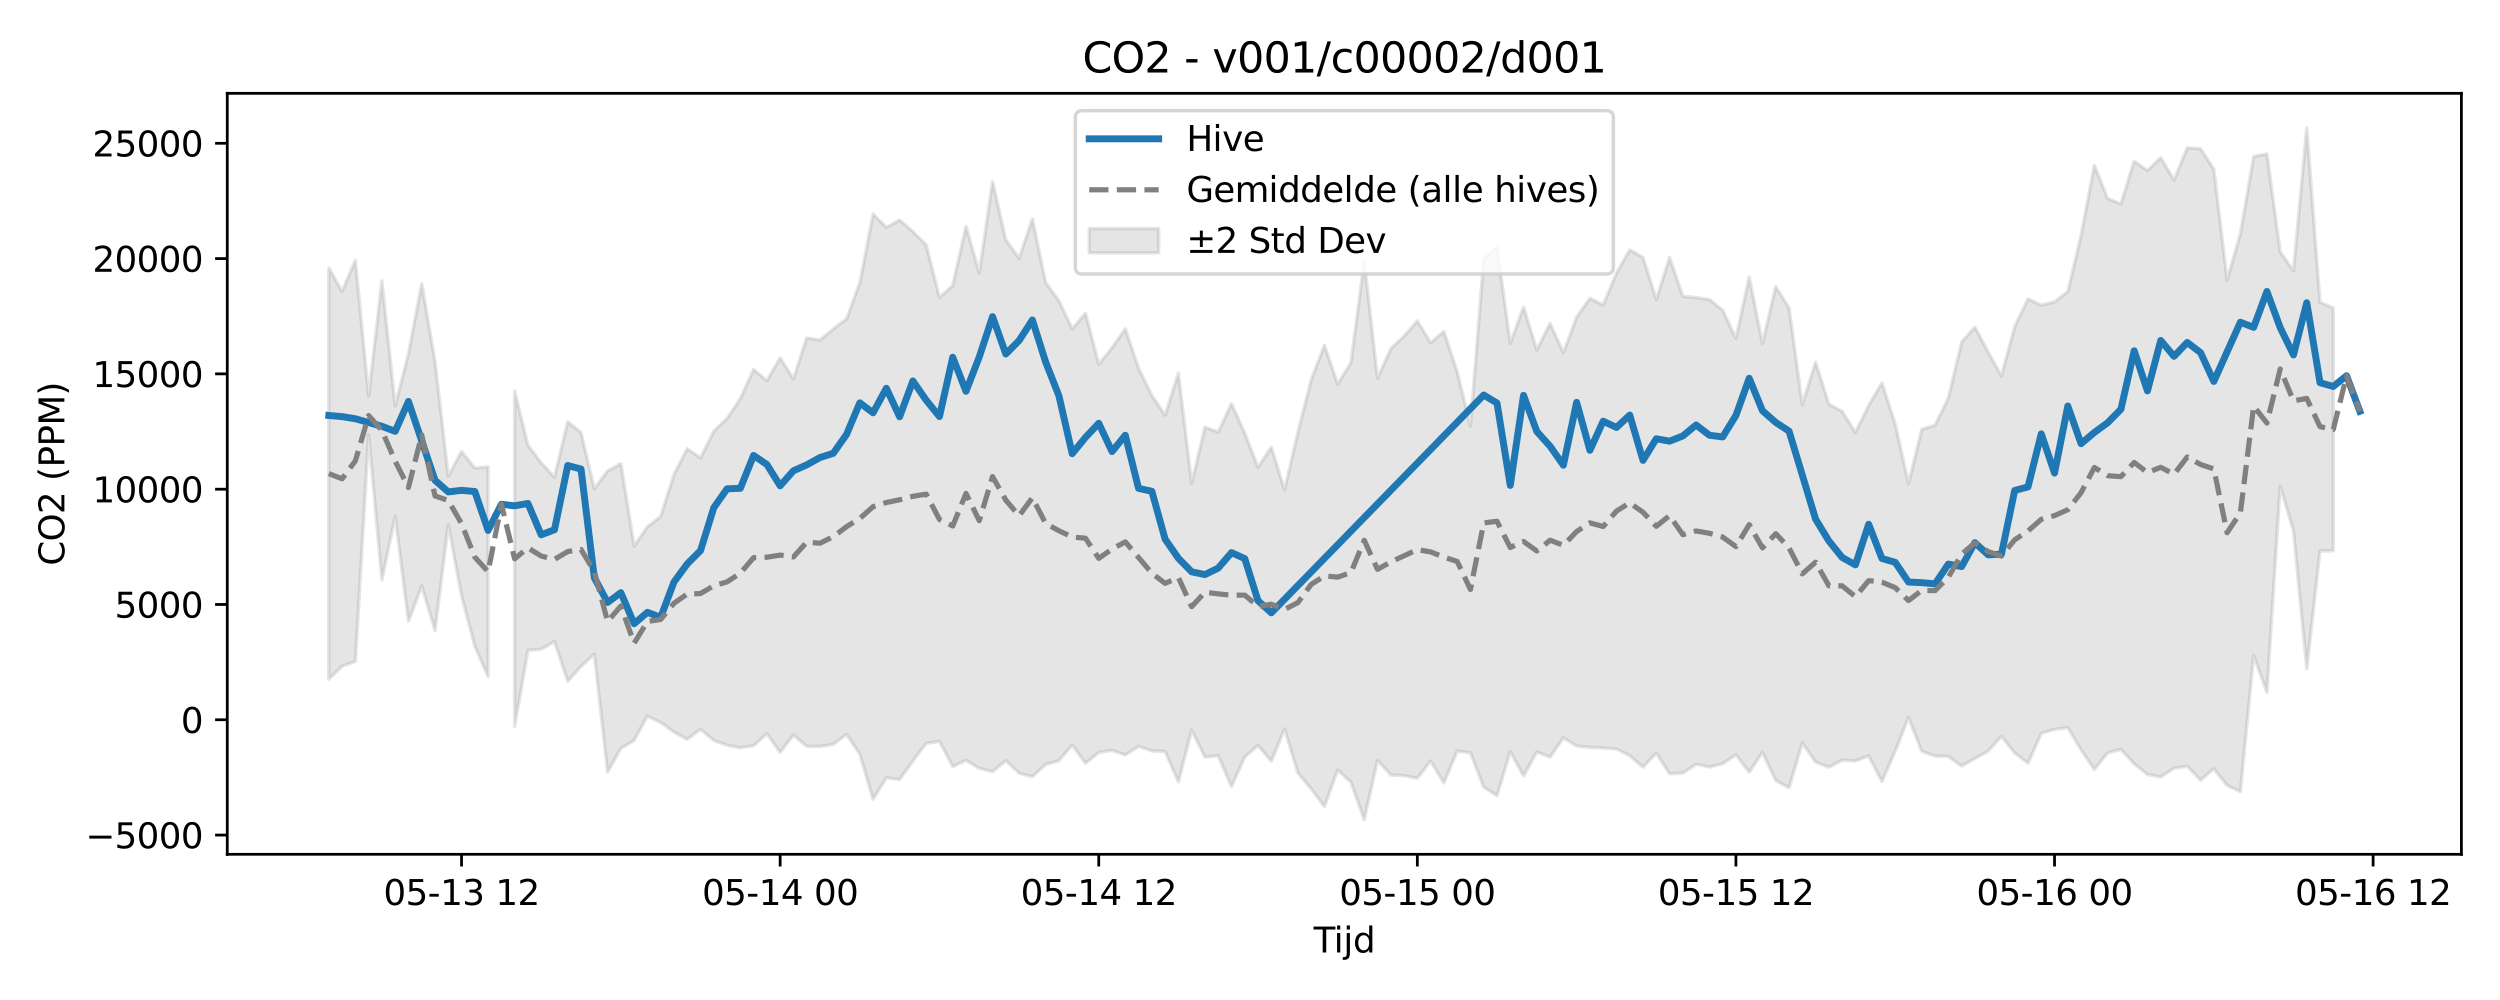 <?xml version="1.0" encoding="utf-8" standalone="no"?>
<!DOCTYPE svg PUBLIC "-//W3C//DTD SVG 1.1//EN"
  "http://www.w3.org/Graphics/SVG/1.1/DTD/svg11.dtd">
<svg xmlns:xlink="http://www.w3.org/1999/xlink" width="720pt" height="288pt" viewBox="0 0 720 288" xmlns="http://www.w3.org/2000/svg" version="1.1">
 <defs>
  <style type="text/css">*{stroke-linejoin: round; stroke-linecap: butt}</style>
 </defs>
 <g id="figure_1">
  <g id="patch_1">
   <path d="M 0 288 
L 720 288 
L 720 0 
L 0 0 
z
" style="fill: #ffffff"/>
  </g>
  <g id="axes_1">
   <g id="patch_2">
    <path d="M 65.45 246.04 
L 708.883 246.04 
L 708.883 26.88 
L 65.45 26.88 
z
" style="fill: #ffffff"/>
   </g>
   <g id="FillBetweenPolyCollection_1">
    <path d="M 94.697 77.186 
L 94.697 195.603 
L 98.52 191.868 
L 102.343 190.495 
L 106.166 125.226 
L 109.989 167.044 
L 113.813 148.723 
L 117.636 178.927 
L 121.459 168.78 
L 125.282 181.576 
L 129.105 151.13 
L 132.928 171.551 
L 136.751 186.129 
L 140.575 194.874 
L 140.575 134.446 
L 140.575 134.446 
L 136.751 134.815 
L 132.928 130.052 
L 129.105 137.149 
L 125.282 104.076 
L 121.459 81.735 
L 117.636 101.859 
L 113.813 116.919 
L 109.989 80.901 
L 106.166 114.106 
L 102.343 74.958 
L 98.52 83.925 
L 94.697 77.186 
z
" clip-path="url(#p4dbd87baa5)" style="fill: #808080; fill-opacity: 0.2; stroke: #808080; stroke-opacity: 0.2"/>
    <path d="M 148.221 112.598 
L 148.221 209.276 
L 152.044 187.304 
L 155.867 186.979 
L 159.69 184.776 
L 163.513 196.228 
L 167.336 191.934 
L 171.16 188.405 
L 174.983 222.321 
L 178.806 215.551 
L 182.629 213.222 
L 186.452 206.272 
L 190.275 208.045 
L 194.098 210.819 
L 197.922 212.919 
L 201.745 210.017 
L 205.568 213.228 
L 209.391 214.637 
L 213.214 215.351 
L 217.037 214.774 
L 220.86 211.314 
L 224.683 216.672 
L 228.507 211.683 
L 232.33 214.952 
L 236.153 214.993 
L 239.976 214.36 
L 243.799 211.513 
L 247.622 217.15 
L 251.445 230.19 
L 255.269 223.989 
L 259.092 224.5 
L 262.915 219.175 
L 266.738 214.086 
L 270.561 213.509 
L 274.384 220.768 
L 278.207 218.974 
L 282.03 221.298 
L 285.854 222.225 
L 289.677 219.042 
L 293.5 222.696 
L 297.323 223.669 
L 301.146 220.173 
L 304.969 219.063 
L 308.792 214.57 
L 312.615 219.813 
L 316.439 216.718 
L 320.262 216.104 
L 324.085 217.423 
L 327.908 214.979 
L 331.731 216.27 
L 335.554 216.435 
L 339.377 225.201 
L 343.201 210.26 
L 347.024 218.073 
L 350.847 217.631 
L 354.67 226.542 
L 358.493 218.017 
L 362.316 214.708 
L 366.139 219.224 
L 369.962 209.946 
L 373.786 222.614 
L 377.609 227.193 
L 381.432 232.288 
L 385.255 221.786 
L 389.078 225.297 
L 392.901 236.078 
L 396.724 218.994 
L 400.548 223.193 
L 404.371 223.374 
L 408.194 224.131 
L 412.017 219.179 
L 415.84 225.473 
L 419.663 216.32 
L 423.486 216.798 
L 427.309 226.701 
L 431.133 229.158 
L 434.956 216.48 
L 438.779 223.458 
L 442.602 216.573 
L 446.425 218.037 
L 450.248 212.502 
L 454.071 214.861 
L 457.895 215.239 
L 461.718 215.427 
L 465.541 215.707 
L 469.364 217.654 
L 473.187 220.947 
L 477.01 216.885 
L 480.833 222.824 
L 484.656 222.657 
L 488.48 220.11 
L 492.303 220.909 
L 496.126 219.987 
L 499.949 217.367 
L 503.772 222.393 
L 507.595 216.692 
L 511.418 224.806 
L 515.241 226.875 
L 519.065 213.978 
L 522.888 219.5 
L 526.711 220.97 
L 530.534 218.951 
L 534.357 219.147 
L 538.18 217.693 
L 542.003 225.077 
L 545.827 216.334 
L 549.65 206.645 
L 553.473 216.38 
L 557.296 217.74 
L 561.119 217.849 
L 564.942 220.627 
L 568.765 218.481 
L 572.588 216.306 
L 576.412 212.074 
L 580.235 216.854 
L 584.058 219.796 
L 587.881 211.244 
L 591.704 210.061 
L 595.527 209.56 
L 599.35 215.954 
L 603.174 221.607 
L 606.997 216.829 
L 610.82 215.805 
L 614.643 219.972 
L 618.466 223.065 
L 622.289 223.769 
L 626.112 221.274 
L 629.935 220.677 
L 633.759 224.695 
L 637.582 221.374 
L 641.405 226.208 
L 645.228 228 
L 649.051 188.819 
L 652.874 199.373 
L 656.697 140.039 
L 660.521 152.901 
L 664.344 192.641 
L 668.167 158.699 
L 671.99 158.629 
L 671.99 88.7 
L 671.99 88.7 
L 668.167 87.064 
L 664.344 36.842 
L 660.521 78 
L 656.697 72.53 
L 652.874 44.312 
L 649.051 45.086 
L 645.228 67.368 
L 641.405 80.639 
L 637.582 48.709 
L 633.759 42.85 
L 629.935 42.53 
L 626.112 51.859 
L 622.289 45.394 
L 618.466 49.118 
L 614.643 46.415 
L 610.82 58.766 
L 606.997 57.159 
L 603.174 47.651 
L 599.35 67.816 
L 595.527 84.015 
L 591.704 86.941 
L 587.881 87.874 
L 584.058 86.084 
L 580.235 94.076 
L 576.412 108.265 
L 572.588 101.393 
L 568.765 94.219 
L 564.942 98.548 
L 561.119 114.637 
L 557.296 122.477 
L 553.473 123.659 
L 549.65 139.275 
L 545.827 122.154 
L 542.003 110.279 
L 538.18 116.743 
L 534.357 124.562 
L 530.534 118.473 
L 526.711 116.423 
L 522.888 104.32 
L 519.065 116.569 
L 515.241 88.672 
L 511.418 82.579 
L 507.595 98.912 
L 503.772 79.784 
L 499.949 97.472 
L 496.126 89.351 
L 492.303 86.256 
L 488.48 85.723 
L 484.656 85.3 
L 480.833 74.154 
L 477.01 86.259 
L 473.187 74.129 
L 469.364 71.987 
L 465.541 78.682 
L 461.718 87.842 
L 457.895 85.923 
L 454.071 91.296 
L 450.248 101.595 
L 446.425 93.124 
L 442.602 100.79 
L 438.779 88.443 
L 434.956 98.867 
L 431.133 71.099 
L 427.309 74.5 
L 423.486 122.714 
L 419.663 107.047 
L 415.84 95.46 
L 412.017 98.714 
L 408.194 92.435 
L 404.371 96.799 
L 400.548 100.473 
L 396.724 108.94 
L 392.901 75.147 
L 389.078 104.458 
L 385.255 110.642 
L 381.432 99.422 
L 377.609 109.476 
L 373.786 124.503 
L 369.962 141.086 
L 366.139 128.8 
L 362.316 134.578 
L 358.493 124.768 
L 354.67 116.266 
L 350.847 124.451 
L 347.024 123.02 
L 343.201 139.184 
L 339.377 107.458 
L 335.554 119.584 
L 331.731 113.897 
L 327.908 106.047 
L 324.085 94.69 
L 320.262 100.172 
L 316.439 104.895 
L 312.615 90.21 
L 308.792 94.742 
L 304.969 86.639 
L 301.146 81.362 
L 297.323 63.011 
L 293.5 74.386 
L 289.677 69.075 
L 285.854 52.29 
L 282.03 78.612 
L 278.207 65.235 
L 274.384 82.204 
L 270.561 85.677 
L 266.738 70.528 
L 262.915 66.7 
L 259.092 63.381 
L 255.269 65.462 
L 251.445 61.649 
L 247.622 81.494 
L 243.799 91.845 
L 239.976 94.763 
L 236.153 97.905 
L 232.33 97.312 
L 228.507 109.122 
L 224.683 103.066 
L 220.86 109.641 
L 217.037 106.432 
L 213.214 114.798 
L 209.391 120.528 
L 205.568 124.141 
L 201.745 131.881 
L 197.922 129.219 
L 194.098 136.672 
L 190.275 148.754 
L 186.452 151.712 
L 182.629 157.263 
L 178.806 133.509 
L 174.983 135.655 
L 171.16 140.769 
L 167.336 124.573 
L 163.513 121.469 
L 159.69 137.438 
L 155.867 133.298 
L 152.044 128.215 
L 148.221 112.598 
z
" clip-path="url(#p4dbd87baa5)" style="fill: #808080; fill-opacity: 0.2; stroke: #808080; stroke-opacity: 0.2"/>
   </g>
   <g id="matplotlib.axis_1">
    <g id="xtick_1">
     <g id="line2d_1">
      <defs>
       <path id="m20289b7bd1" d="M 0 0 
L 0 3.5 
" style="stroke: #000000; stroke-width: 0.8"/>
      </defs>
      <g>
       <use xlink:href="#m20289b7bd1" x="132.928" y="246.04" style="stroke: #000000; stroke-width: 0.8"/>
      </g>
     </g>
     <g id="text_1">
      <!-- 05-13 12 -->
      <g transform="translate(110.448 260.638) scale(0.1 -0.1)">
       <defs>
        <path id="DejaVuSans-30" d="M 2034 4250 
Q 1547 4250 1301 3770 
Q 1056 3291 1056 2328 
Q 1056 1369 1301 889 
Q 1547 409 2034 409 
Q 2525 409 2770 889 
Q 3016 1369 3016 2328 
Q 3016 3291 2770 3770 
Q 2525 4250 2034 4250 
z
M 2034 4750 
Q 2819 4750 3233 4129 
Q 3647 3509 3647 2328 
Q 3647 1150 3233 529 
Q 2819 -91 2034 -91 
Q 1250 -91 836 529 
Q 422 1150 422 2328 
Q 422 3509 836 4129 
Q 1250 4750 2034 4750 
z
" transform="scale(0.016)"/>
        <path id="DejaVuSans-35" d="M 691 4666 
L 3169 4666 
L 3169 4134 
L 1269 4134 
L 1269 2991 
Q 1406 3038 1543 3061 
Q 1681 3084 1819 3084 
Q 2600 3084 3056 2656 
Q 3513 2228 3513 1497 
Q 3513 744 3044 326 
Q 2575 -91 1722 -91 
Q 1428 -91 1123 -41 
Q 819 9 494 109 
L 494 744 
Q 775 591 1075 516 
Q 1375 441 1709 441 
Q 2250 441 2565 725 
Q 2881 1009 2881 1497 
Q 2881 1984 2565 2268 
Q 2250 2553 1709 2553 
Q 1456 2553 1204 2497 
Q 953 2441 691 2322 
L 691 4666 
z
" transform="scale(0.016)"/>
        <path id="DejaVuSans-2d" d="M 313 2009 
L 1997 2009 
L 1997 1497 
L 313 1497 
L 313 2009 
z
" transform="scale(0.016)"/>
        <path id="DejaVuSans-31" d="M 794 531 
L 1825 531 
L 1825 4091 
L 703 3866 
L 703 4441 
L 1819 4666 
L 2450 4666 
L 2450 531 
L 3481 531 
L 3481 0 
L 794 0 
L 794 531 
z
" transform="scale(0.016)"/>
        <path id="DejaVuSans-33" d="M 2597 2516 
Q 3050 2419 3304 2112 
Q 3559 1806 3559 1356 
Q 3559 666 3084 287 
Q 2609 -91 1734 -91 
Q 1441 -91 1130 -33 
Q 819 25 488 141 
L 488 750 
Q 750 597 1062 519 
Q 1375 441 1716 441 
Q 2309 441 2620 675 
Q 2931 909 2931 1356 
Q 2931 1769 2642 2001 
Q 2353 2234 1838 2234 
L 1294 2234 
L 1294 2753 
L 1863 2753 
Q 2328 2753 2575 2939 
Q 2822 3125 2822 3475 
Q 2822 3834 2567 4026 
Q 2313 4219 1838 4219 
Q 1578 4219 1281 4162 
Q 984 4106 628 3988 
L 628 4550 
Q 988 4650 1302 4700 
Q 1616 4750 1894 4750 
Q 2613 4750 3031 4423 
Q 3450 4097 3450 3541 
Q 3450 3153 3228 2886 
Q 3006 2619 2597 2516 
z
" transform="scale(0.016)"/>
        <path id="DejaVuSans-20" transform="scale(0.016)"/>
        <path id="DejaVuSans-32" d="M 1228 531 
L 3431 531 
L 3431 0 
L 469 0 
L 469 531 
Q 828 903 1448 1529 
Q 2069 2156 2228 2338 
Q 2531 2678 2651 2914 
Q 2772 3150 2772 3378 
Q 2772 3750 2511 3984 
Q 2250 4219 1831 4219 
Q 1534 4219 1204 4116 
Q 875 4013 500 3803 
L 500 4441 
Q 881 4594 1212 4672 
Q 1544 4750 1819 4750 
Q 2544 4750 2975 4387 
Q 3406 4025 3406 3419 
Q 3406 3131 3298 2873 
Q 3191 2616 2906 2266 
Q 2828 2175 2409 1742 
Q 1991 1309 1228 531 
z
" transform="scale(0.016)"/>
       </defs>
       <use xlink:href="#DejaVuSans-30"/>
       <use xlink:href="#DejaVuSans-35" transform="translate(63.623 0)"/>
       <use xlink:href="#DejaVuSans-2d" transform="translate(127.246 0)"/>
       <use xlink:href="#DejaVuSans-31" transform="translate(163.33 0)"/>
       <use xlink:href="#DejaVuSans-33" transform="translate(226.953 0)"/>
       <use xlink:href="#DejaVuSans-20" transform="translate(290.576 0)"/>
       <use xlink:href="#DejaVuSans-31" transform="translate(322.363 0)"/>
       <use xlink:href="#DejaVuSans-32" transform="translate(385.986 0)"/>
      </g>
     </g>
    </g>
    <g id="xtick_2">
     <g id="line2d_2">
      <g>
       <use xlink:href="#m20289b7bd1" x="224.683" y="246.04" style="stroke: #000000; stroke-width: 0.8"/>
      </g>
     </g>
     <g id="text_2">
      <!-- 05-14 00 -->
      <g transform="translate(202.203 260.638) scale(0.1 -0.1)">
       <defs>
        <path id="DejaVuSans-34" d="M 2419 4116 
L 825 1625 
L 2419 1625 
L 2419 4116 
z
M 2253 4666 
L 3047 4666 
L 3047 1625 
L 3713 1625 
L 3713 1100 
L 3047 1100 
L 3047 0 
L 2419 0 
L 2419 1100 
L 313 1100 
L 313 1709 
L 2253 4666 
z
" transform="scale(0.016)"/>
       </defs>
       <use xlink:href="#DejaVuSans-30"/>
       <use xlink:href="#DejaVuSans-35" transform="translate(63.623 0)"/>
       <use xlink:href="#DejaVuSans-2d" transform="translate(127.246 0)"/>
       <use xlink:href="#DejaVuSans-31" transform="translate(163.33 0)"/>
       <use xlink:href="#DejaVuSans-34" transform="translate(226.953 0)"/>
       <use xlink:href="#DejaVuSans-20" transform="translate(290.576 0)"/>
       <use xlink:href="#DejaVuSans-30" transform="translate(322.363 0)"/>
       <use xlink:href="#DejaVuSans-30" transform="translate(385.986 0)"/>
      </g>
     </g>
    </g>
    <g id="xtick_3">
     <g id="line2d_3">
      <g>
       <use xlink:href="#m20289b7bd1" x="316.439" y="246.04" style="stroke: #000000; stroke-width: 0.8"/>
      </g>
     </g>
     <g id="text_3">
      <!-- 05-14 12 -->
      <g transform="translate(293.958 260.638) scale(0.1 -0.1)">
       <use xlink:href="#DejaVuSans-30"/>
       <use xlink:href="#DejaVuSans-35" transform="translate(63.623 0)"/>
       <use xlink:href="#DejaVuSans-2d" transform="translate(127.246 0)"/>
       <use xlink:href="#DejaVuSans-31" transform="translate(163.33 0)"/>
       <use xlink:href="#DejaVuSans-34" transform="translate(226.953 0)"/>
       <use xlink:href="#DejaVuSans-20" transform="translate(290.576 0)"/>
       <use xlink:href="#DejaVuSans-31" transform="translate(322.363 0)"/>
       <use xlink:href="#DejaVuSans-32" transform="translate(385.986 0)"/>
      </g>
     </g>
    </g>
    <g id="xtick_4">
     <g id="line2d_4">
      <g>
       <use xlink:href="#m20289b7bd1" x="408.194" y="246.04" style="stroke: #000000; stroke-width: 0.8"/>
      </g>
     </g>
     <g id="text_4">
      <!-- 05-15 00 -->
      <g transform="translate(385.713 260.638) scale(0.1 -0.1)">
       <use xlink:href="#DejaVuSans-30"/>
       <use xlink:href="#DejaVuSans-35" transform="translate(63.623 0)"/>
       <use xlink:href="#DejaVuSans-2d" transform="translate(127.246 0)"/>
       <use xlink:href="#DejaVuSans-31" transform="translate(163.33 0)"/>
       <use xlink:href="#DejaVuSans-35" transform="translate(226.953 0)"/>
       <use xlink:href="#DejaVuSans-20" transform="translate(290.576 0)"/>
       <use xlink:href="#DejaVuSans-30" transform="translate(322.363 0)"/>
       <use xlink:href="#DejaVuSans-30" transform="translate(385.986 0)"/>
      </g>
     </g>
    </g>
    <g id="xtick_5">
     <g id="line2d_5">
      <g>
       <use xlink:href="#m20289b7bd1" x="499.949" y="246.04" style="stroke: #000000; stroke-width: 0.8"/>
      </g>
     </g>
     <g id="text_5">
      <!-- 05-15 12 -->
      <g transform="translate(477.468 260.638) scale(0.1 -0.1)">
       <use xlink:href="#DejaVuSans-30"/>
       <use xlink:href="#DejaVuSans-35" transform="translate(63.623 0)"/>
       <use xlink:href="#DejaVuSans-2d" transform="translate(127.246 0)"/>
       <use xlink:href="#DejaVuSans-31" transform="translate(163.33 0)"/>
       <use xlink:href="#DejaVuSans-35" transform="translate(226.953 0)"/>
       <use xlink:href="#DejaVuSans-20" transform="translate(290.576 0)"/>
       <use xlink:href="#DejaVuSans-31" transform="translate(322.363 0)"/>
       <use xlink:href="#DejaVuSans-32" transform="translate(385.986 0)"/>
      </g>
     </g>
    </g>
    <g id="xtick_6">
     <g id="line2d_6">
      <g>
       <use xlink:href="#m20289b7bd1" x="591.704" y="246.04" style="stroke: #000000; stroke-width: 0.8"/>
      </g>
     </g>
     <g id="text_6">
      <!-- 05-16 00 -->
      <g transform="translate(569.224 260.638) scale(0.1 -0.1)">
       <defs>
        <path id="DejaVuSans-36" d="M 2113 2584 
Q 1688 2584 1439 2293 
Q 1191 2003 1191 1497 
Q 1191 994 1439 701 
Q 1688 409 2113 409 
Q 2538 409 2786 701 
Q 3034 994 3034 1497 
Q 3034 2003 2786 2293 
Q 2538 2584 2113 2584 
z
M 3366 4563 
L 3366 3988 
Q 3128 4100 2886 4159 
Q 2644 4219 2406 4219 
Q 1781 4219 1451 3797 
Q 1122 3375 1075 2522 
Q 1259 2794 1537 2939 
Q 1816 3084 2150 3084 
Q 2853 3084 3261 2657 
Q 3669 2231 3669 1497 
Q 3669 778 3244 343 
Q 2819 -91 2113 -91 
Q 1303 -91 875 529 
Q 447 1150 447 2328 
Q 447 3434 972 4092 
Q 1497 4750 2381 4750 
Q 2619 4750 2861 4703 
Q 3103 4656 3366 4563 
z
" transform="scale(0.016)"/>
       </defs>
       <use xlink:href="#DejaVuSans-30"/>
       <use xlink:href="#DejaVuSans-35" transform="translate(63.623 0)"/>
       <use xlink:href="#DejaVuSans-2d" transform="translate(127.246 0)"/>
       <use xlink:href="#DejaVuSans-31" transform="translate(163.33 0)"/>
       <use xlink:href="#DejaVuSans-36" transform="translate(226.953 0)"/>
       <use xlink:href="#DejaVuSans-20" transform="translate(290.576 0)"/>
       <use xlink:href="#DejaVuSans-30" transform="translate(322.363 0)"/>
       <use xlink:href="#DejaVuSans-30" transform="translate(385.986 0)"/>
      </g>
     </g>
    </g>
    <g id="xtick_7">
     <g id="line2d_7">
      <g>
       <use xlink:href="#m20289b7bd1" x="683.459" y="246.04" style="stroke: #000000; stroke-width: 0.8"/>
      </g>
     </g>
     <g id="text_7">
      <!-- 05-16 12 -->
      <g transform="translate(660.979 260.638) scale(0.1 -0.1)">
       <use xlink:href="#DejaVuSans-30"/>
       <use xlink:href="#DejaVuSans-35" transform="translate(63.623 0)"/>
       <use xlink:href="#DejaVuSans-2d" transform="translate(127.246 0)"/>
       <use xlink:href="#DejaVuSans-31" transform="translate(163.33 0)"/>
       <use xlink:href="#DejaVuSans-36" transform="translate(226.953 0)"/>
       <use xlink:href="#DejaVuSans-20" transform="translate(290.576 0)"/>
       <use xlink:href="#DejaVuSans-31" transform="translate(322.363 0)"/>
       <use xlink:href="#DejaVuSans-32" transform="translate(385.986 0)"/>
      </g>
     </g>
    </g>
    <g id="text_8">
     <!-- Tijd -->
     <g transform="translate(378.317 274.317) scale(0.1 -0.1)">
      <defs>
       <path id="DejaVuSans-54" d="M -19 4666 
L 3928 4666 
L 3928 4134 
L 2272 4134 
L 2272 0 
L 1638 0 
L 1638 4134 
L -19 4134 
L -19 4666 
z
" transform="scale(0.016)"/>
       <path id="DejaVuSans-69" d="M 603 3500 
L 1178 3500 
L 1178 0 
L 603 0 
L 603 3500 
z
M 603 4863 
L 1178 4863 
L 1178 4134 
L 603 4134 
L 603 4863 
z
" transform="scale(0.016)"/>
       <path id="DejaVuSans-6a" d="M 603 3500 
L 1178 3500 
L 1178 -63 
Q 1178 -731 923 -1031 
Q 669 -1331 103 -1331 
L -116 -1331 
L -116 -844 
L 38 -844 
Q 366 -844 484 -692 
Q 603 -541 603 -63 
L 603 3500 
z
M 603 4863 
L 1178 4863 
L 1178 4134 
L 603 4134 
L 603 4863 
z
" transform="scale(0.016)"/>
       <path id="DejaVuSans-64" d="M 2906 2969 
L 2906 4863 
L 3481 4863 
L 3481 0 
L 2906 0 
L 2906 525 
Q 2725 213 2448 61 
Q 2172 -91 1784 -91 
Q 1150 -91 751 415 
Q 353 922 353 1747 
Q 353 2572 751 3078 
Q 1150 3584 1784 3584 
Q 2172 3584 2448 3432 
Q 2725 3281 2906 2969 
z
M 947 1747 
Q 947 1113 1208 752 
Q 1469 391 1925 391 
Q 2381 391 2643 752 
Q 2906 1113 2906 1747 
Q 2906 2381 2643 2742 
Q 2381 3103 1925 3103 
Q 1469 3103 1208 2742 
Q 947 2381 947 1747 
z
" transform="scale(0.016)"/>
      </defs>
      <use xlink:href="#DejaVuSans-54"/>
      <use xlink:href="#DejaVuSans-69" transform="translate(57.959 0)"/>
      <use xlink:href="#DejaVuSans-6a" transform="translate(85.742 0)"/>
      <use xlink:href="#DejaVuSans-64" transform="translate(113.525 0)"/>
     </g>
    </g>
   </g>
   <g id="matplotlib.axis_2">
    <g id="ytick_1">
     <g id="line2d_8">
      <defs>
       <path id="mbf0aceb4c7" d="M 0 0 
L -3.5 0 
" style="stroke: #000000; stroke-width: 0.8"/>
      </defs>
      <g>
       <use xlink:href="#mbf0aceb4c7" x="65.45" y="240.5" style="stroke: #000000; stroke-width: 0.8"/>
      </g>
     </g>
     <g id="text_9">
      <!-- −5000 -->
      <g transform="translate(24.62 244.3) scale(0.1 -0.1)">
       <defs>
        <path id="DejaVuSans-2212" d="M 678 2272 
L 4684 2272 
L 4684 1741 
L 678 1741 
L 678 2272 
z
" transform="scale(0.016)"/>
       </defs>
       <use xlink:href="#DejaVuSans-2212"/>
       <use xlink:href="#DejaVuSans-35" transform="translate(83.789 0)"/>
       <use xlink:href="#DejaVuSans-30" transform="translate(147.412 0)"/>
       <use xlink:href="#DejaVuSans-30" transform="translate(211.035 0)"/>
       <use xlink:href="#DejaVuSans-30" transform="translate(274.658 0)"/>
      </g>
     </g>
    </g>
    <g id="ytick_2">
     <g id="line2d_9">
      <g>
       <use xlink:href="#mbf0aceb4c7" x="65.45" y="207.295" style="stroke: #000000; stroke-width: 0.8"/>
      </g>
     </g>
     <g id="text_10">
      <!-- 0 -->
      <g transform="translate(52.087 211.094) scale(0.1 -0.1)">
       <use xlink:href="#DejaVuSans-30"/>
      </g>
     </g>
    </g>
    <g id="ytick_3">
     <g id="line2d_10">
      <g>
       <use xlink:href="#mbf0aceb4c7" x="65.45" y="174.089" style="stroke: #000000; stroke-width: 0.8"/>
      </g>
     </g>
     <g id="text_11">
      <!-- 5000 -->
      <g transform="translate(33 177.889) scale(0.1 -0.1)">
       <use xlink:href="#DejaVuSans-35"/>
       <use xlink:href="#DejaVuSans-30" transform="translate(63.623 0)"/>
       <use xlink:href="#DejaVuSans-30" transform="translate(127.246 0)"/>
       <use xlink:href="#DejaVuSans-30" transform="translate(190.869 0)"/>
      </g>
     </g>
    </g>
    <g id="ytick_4">
     <g id="line2d_11">
      <g>
       <use xlink:href="#mbf0aceb4c7" x="65.45" y="140.884" style="stroke: #000000; stroke-width: 0.8"/>
      </g>
     </g>
     <g id="text_12">
      <!-- 10000 -->
      <g transform="translate(26.637 144.683) scale(0.1 -0.1)">
       <use xlink:href="#DejaVuSans-31"/>
       <use xlink:href="#DejaVuSans-30" transform="translate(63.623 0)"/>
       <use xlink:href="#DejaVuSans-30" transform="translate(127.246 0)"/>
       <use xlink:href="#DejaVuSans-30" transform="translate(190.869 0)"/>
       <use xlink:href="#DejaVuSans-30" transform="translate(254.492 0)"/>
      </g>
     </g>
    </g>
    <g id="ytick_5">
     <g id="line2d_12">
      <g>
       <use xlink:href="#mbf0aceb4c7" x="65.45" y="107.679" style="stroke: #000000; stroke-width: 0.8"/>
      </g>
     </g>
     <g id="text_13">
      <!-- 15000 -->
      <g transform="translate(26.637 111.478) scale(0.1 -0.1)">
       <use xlink:href="#DejaVuSans-31"/>
       <use xlink:href="#DejaVuSans-35" transform="translate(63.623 0)"/>
       <use xlink:href="#DejaVuSans-30" transform="translate(127.246 0)"/>
       <use xlink:href="#DejaVuSans-30" transform="translate(190.869 0)"/>
       <use xlink:href="#DejaVuSans-30" transform="translate(254.492 0)"/>
      </g>
     </g>
    </g>
    <g id="ytick_6">
     <g id="line2d_13">
      <g>
       <use xlink:href="#mbf0aceb4c7" x="65.45" y="74.473" style="stroke: #000000; stroke-width: 0.8"/>
      </g>
     </g>
     <g id="text_14">
      <!-- 20000 -->
      <g transform="translate(26.637 78.272) scale(0.1 -0.1)">
       <use xlink:href="#DejaVuSans-32"/>
       <use xlink:href="#DejaVuSans-30" transform="translate(63.623 0)"/>
       <use xlink:href="#DejaVuSans-30" transform="translate(127.246 0)"/>
       <use xlink:href="#DejaVuSans-30" transform="translate(190.869 0)"/>
       <use xlink:href="#DejaVuSans-30" transform="translate(254.492 0)"/>
      </g>
     </g>
    </g>
    <g id="ytick_7">
     <g id="line2d_14">
      <g>
       <use xlink:href="#mbf0aceb4c7" x="65.45" y="41.268" style="stroke: #000000; stroke-width: 0.8"/>
      </g>
     </g>
     <g id="text_15">
      <!-- 25000 -->
      <g transform="translate(26.637 45.067) scale(0.1 -0.1)">
       <use xlink:href="#DejaVuSans-32"/>
       <use xlink:href="#DejaVuSans-35" transform="translate(63.623 0)"/>
       <use xlink:href="#DejaVuSans-30" transform="translate(127.246 0)"/>
       <use xlink:href="#DejaVuSans-30" transform="translate(190.869 0)"/>
       <use xlink:href="#DejaVuSans-30" transform="translate(254.492 0)"/>
      </g>
     </g>
    </g>
    <g id="text_16">
     <!-- CO2 (PPM) -->
     <g transform="translate(18.541 162.903) rotate(-90) scale(0.1 -0.1)">
      <defs>
       <path id="DejaVuSans-43" d="M 4122 4306 
L 4122 3641 
Q 3803 3938 3442 4084 
Q 3081 4231 2675 4231 
Q 1875 4231 1450 3742 
Q 1025 3253 1025 2328 
Q 1025 1406 1450 917 
Q 1875 428 2675 428 
Q 3081 428 3442 575 
Q 3803 722 4122 1019 
L 4122 359 
Q 3791 134 3420 21 
Q 3050 -91 2638 -91 
Q 1578 -91 968 557 
Q 359 1206 359 2328 
Q 359 3453 968 4101 
Q 1578 4750 2638 4750 
Q 3056 4750 3426 4639 
Q 3797 4528 4122 4306 
z
" transform="scale(0.016)"/>
       <path id="DejaVuSans-4f" d="M 2522 4238 
Q 1834 4238 1429 3725 
Q 1025 3213 1025 2328 
Q 1025 1447 1429 934 
Q 1834 422 2522 422 
Q 3209 422 3611 934 
Q 4013 1447 4013 2328 
Q 4013 3213 3611 3725 
Q 3209 4238 2522 4238 
z
M 2522 4750 
Q 3503 4750 4090 4092 
Q 4678 3434 4678 2328 
Q 4678 1225 4090 567 
Q 3503 -91 2522 -91 
Q 1538 -91 948 565 
Q 359 1222 359 2328 
Q 359 3434 948 4092 
Q 1538 4750 2522 4750 
z
" transform="scale(0.016)"/>
       <path id="DejaVuSans-28" d="M 1984 4856 
Q 1566 4138 1362 3434 
Q 1159 2731 1159 2009 
Q 1159 1288 1364 580 
Q 1569 -128 1984 -844 
L 1484 -844 
Q 1016 -109 783 600 
Q 550 1309 550 2009 
Q 550 2706 781 3412 
Q 1013 4119 1484 4856 
L 1984 4856 
z
" transform="scale(0.016)"/>
       <path id="DejaVuSans-50" d="M 1259 4147 
L 1259 2394 
L 2053 2394 
Q 2494 2394 2734 2622 
Q 2975 2850 2975 3272 
Q 2975 3691 2734 3919 
Q 2494 4147 2053 4147 
L 1259 4147 
z
M 628 4666 
L 2053 4666 
Q 2838 4666 3239 4311 
Q 3641 3956 3641 3272 
Q 3641 2581 3239 2228 
Q 2838 1875 2053 1875 
L 1259 1875 
L 1259 0 
L 628 0 
L 628 4666 
z
" transform="scale(0.016)"/>
       <path id="DejaVuSans-4d" d="M 628 4666 
L 1569 4666 
L 2759 1491 
L 3956 4666 
L 4897 4666 
L 4897 0 
L 4281 0 
L 4281 4097 
L 3078 897 
L 2444 897 
L 1241 4097 
L 1241 0 
L 628 0 
L 628 4666 
z
" transform="scale(0.016)"/>
       <path id="DejaVuSans-29" d="M 513 4856 
L 1013 4856 
Q 1481 4119 1714 3412 
Q 1947 2706 1947 2009 
Q 1947 1309 1714 600 
Q 1481 -109 1013 -844 
L 513 -844 
Q 928 -128 1133 580 
Q 1338 1288 1338 2009 
Q 1338 2731 1133 3434 
Q 928 4138 513 4856 
z
" transform="scale(0.016)"/>
      </defs>
      <use xlink:href="#DejaVuSans-43"/>
      <use xlink:href="#DejaVuSans-4f" transform="translate(69.824 0)"/>
      <use xlink:href="#DejaVuSans-32" transform="translate(148.535 0)"/>
      <use xlink:href="#DejaVuSans-20" transform="translate(212.158 0)"/>
      <use xlink:href="#DejaVuSans-28" transform="translate(243.945 0)"/>
      <use xlink:href="#DejaVuSans-50" transform="translate(282.959 0)"/>
      <use xlink:href="#DejaVuSans-50" transform="translate(343.262 0)"/>
      <use xlink:href="#DejaVuSans-4d" transform="translate(403.564 0)"/>
      <use xlink:href="#DejaVuSans-29" transform="translate(489.844 0)"/>
     </g>
    </g>
   </g>
   <g id="line2d_15">
    <path d="M 94.697 119.653 
L 98.52 119.989 
L 102.343 120.602 
L 109.989 122.769 
L 113.813 124.219 
L 117.636 115.61 
L 125.282 138.325 
L 129.105 141.668 
L 132.928 141.221 
L 136.751 141.561 
L 140.575 152.774 
L 144.398 145.223 
L 148.221 145.679 
L 152.044 144.995 
L 155.867 154.027 
L 159.69 152.559 
L 163.513 134.064 
L 167.336 135.096 
L 171.16 166.373 
L 174.983 173.505 
L 178.806 170.686 
L 182.629 179.626 
L 186.452 176.356 
L 190.275 177.802 
L 194.098 167.623 
L 197.922 162.414 
L 201.745 158.587 
L 205.568 146.221 
L 209.391 140.78 
L 213.214 140.636 
L 217.037 131.166 
L 220.86 133.767 
L 224.683 139.914 
L 228.507 135.58 
L 232.33 133.887 
L 236.153 131.775 
L 239.976 130.551 
L 243.799 125.118 
L 247.622 116.02 
L 251.445 118.885 
L 255.269 111.823 
L 259.092 120.029 
L 262.915 109.713 
L 266.738 115.241 
L 270.561 119.974 
L 274.384 102.893 
L 278.207 112.69 
L 282.03 102.794 
L 285.854 91.189 
L 289.677 101.95 
L 293.5 98.082 
L 297.323 92.152 
L 301.146 104.258 
L 304.969 114.001 
L 308.792 130.653 
L 312.615 125.977 
L 316.439 121.91 
L 320.262 130.046 
L 324.085 125.354 
L 327.908 140.641 
L 331.731 141.493 
L 335.554 155.269 
L 339.377 160.784 
L 343.201 164.683 
L 347.024 165.48 
L 350.847 163.607 
L 354.67 159.154 
L 358.493 160.885 
L 362.316 173.016 
L 366.139 176.49 
L 427.309 113.772 
L 431.133 116.075 
L 434.956 139.79 
L 438.779 113.859 
L 442.602 124.259 
L 446.425 128.51 
L 450.248 133.977 
L 454.071 115.887 
L 457.895 129.681 
L 461.718 121.3 
L 465.541 123.108 
L 469.364 119.544 
L 473.187 132.587 
L 477.01 126.36 
L 480.833 127.057 
L 484.656 125.554 
L 488.48 122.385 
L 492.303 125.347 
L 496.126 125.838 
L 499.949 119.649 
L 503.772 108.943 
L 507.595 118.307 
L 511.418 121.655 
L 515.241 124.157 
L 522.888 149.501 
L 526.711 155.782 
L 530.534 160.539 
L 534.357 162.68 
L 538.18 150.99 
L 542.003 160.847 
L 545.827 161.952 
L 549.65 167.628 
L 553.473 167.807 
L 557.296 168.152 
L 561.119 162.452 
L 564.942 163.185 
L 568.765 156.285 
L 572.588 159.789 
L 576.412 159.607 
L 580.235 141.26 
L 584.058 140.229 
L 587.881 124.945 
L 591.704 136.238 
L 595.527 116.943 
L 599.35 127.775 
L 603.174 124.54 
L 606.997 121.758 
L 610.82 117.875 
L 614.643 101.031 
L 618.466 112.573 
L 622.289 98.056 
L 626.112 102.618 
L 629.935 98.633 
L 633.759 101.556 
L 637.582 109.854 
L 645.228 92.806 
L 649.051 94.275 
L 652.874 83.95 
L 656.697 94.35 
L 660.521 102.21 
L 664.344 87.2 
L 668.167 110.218 
L 671.99 111.302 
L 675.813 108.21 
L 679.636 118.45 
L 679.636 118.45 
" clip-path="url(#p4dbd87baa5)" style="fill: none; stroke: #1f77b4; stroke-width: 2; stroke-linecap: square"/>
   </g>
   <g id="line2d_16">
    <path d="M 94.697 136.395 
L 98.52 137.897 
L 102.343 132.726 
L 106.166 119.666 
L 109.989 123.972 
L 113.813 132.821 
L 117.636 140.393 
L 121.459 125.258 
L 125.282 142.826 
L 129.105 144.139 
L 132.928 150.802 
L 136.751 160.472 
L 140.575 164.66 
L 144.398 145.223 
L 148.221 160.937 
L 152.044 157.759 
L 155.867 160.139 
L 159.69 161.107 
L 163.513 158.848 
L 167.336 158.254 
L 171.16 164.587 
L 174.983 178.988 
L 178.806 174.53 
L 182.629 185.243 
L 186.452 178.992 
L 190.275 178.4 
L 194.098 173.746 
L 197.922 171.069 
L 201.745 170.949 
L 205.568 168.685 
L 209.391 167.582 
L 213.214 165.075 
L 217.037 160.603 
L 220.86 160.477 
L 224.683 159.869 
L 228.507 160.403 
L 232.33 156.132 
L 236.153 156.449 
L 239.976 154.561 
L 243.799 151.679 
L 247.622 149.322 
L 251.445 145.919 
L 255.269 144.725 
L 259.092 143.94 
L 262.915 142.937 
L 266.738 142.307 
L 270.561 149.593 
L 274.384 151.486 
L 278.207 142.105 
L 282.03 149.955 
L 285.854 137.257 
L 289.677 144.059 
L 293.5 148.541 
L 297.323 143.34 
L 301.146 150.767 
L 304.969 152.851 
L 308.792 154.656 
L 312.615 155.011 
L 316.439 160.806 
L 320.262 158.138 
L 324.085 156.056 
L 331.731 165.084 
L 335.554 168.009 
L 339.377 166.33 
L 343.201 174.722 
L 347.024 170.546 
L 350.847 171.041 
L 354.67 171.404 
L 358.493 171.392 
L 362.316 174.643 
L 366.139 174.012 
L 369.962 175.516 
L 373.786 173.558 
L 377.609 168.335 
L 381.432 165.855 
L 385.255 166.214 
L 389.078 164.878 
L 392.901 155.613 
L 396.724 163.967 
L 400.548 161.833 
L 408.194 158.283 
L 412.017 158.946 
L 415.84 160.466 
L 419.663 161.683 
L 423.486 169.756 
L 427.309 150.6 
L 431.133 150.129 
L 434.956 157.673 
L 438.779 155.951 
L 442.602 158.681 
L 446.425 155.581 
L 450.248 157.048 
L 454.071 153.078 
L 457.895 150.581 
L 461.718 151.634 
L 465.541 147.194 
L 469.364 144.82 
L 473.187 147.538 
L 477.01 151.572 
L 480.833 148.489 
L 484.656 153.979 
L 488.48 152.916 
L 492.303 153.583 
L 496.126 154.669 
L 499.949 157.419 
L 503.772 151.089 
L 507.595 157.802 
L 511.418 153.693 
L 515.241 157.774 
L 519.065 165.274 
L 522.888 161.91 
L 526.711 168.697 
L 530.534 168.712 
L 534.357 171.854 
L 538.18 167.218 
L 542.003 167.678 
L 545.827 169.244 
L 549.65 172.96 
L 553.473 170.019 
L 557.296 170.109 
L 561.119 166.243 
L 564.942 159.588 
L 568.765 156.35 
L 572.588 158.849 
L 576.412 160.17 
L 580.235 155.465 
L 584.058 152.94 
L 587.881 149.559 
L 591.704 148.501 
L 595.527 146.788 
L 599.35 141.885 
L 603.174 134.629 
L 606.997 136.994 
L 610.82 137.285 
L 614.643 133.193 
L 618.466 136.091 
L 622.289 134.581 
L 626.112 136.567 
L 629.935 131.604 
L 633.759 133.773 
L 637.582 135.042 
L 641.405 153.423 
L 645.228 147.684 
L 649.051 116.953 
L 652.874 121.843 
L 656.697 106.284 
L 660.521 115.45 
L 664.344 114.741 
L 668.167 122.881 
L 671.99 123.664 
L 675.813 108.21 
L 679.636 118.45 
L 679.636 118.45 
" clip-path="url(#p4dbd87baa5)" style="fill: none; stroke-dasharray: 5.55,2.4; stroke-dashoffset: 0; stroke: #808080; stroke-width: 1.5"/>
   </g>
   <g id="patch_3">
    <path d="M 65.45 246.04 
L 65.45 26.88 
" style="fill: none; stroke: #000000; stroke-width: 0.8; stroke-linejoin: miter; stroke-linecap: square"/>
   </g>
   <g id="patch_4">
    <path d="M 708.883 246.04 
L 708.883 26.88 
" style="fill: none; stroke: #000000; stroke-width: 0.8; stroke-linejoin: miter; stroke-linecap: square"/>
   </g>
   <g id="patch_5">
    <path d="M 65.45 246.04 
L 708.883 246.04 
" style="fill: none; stroke: #000000; stroke-width: 0.8; stroke-linejoin: miter; stroke-linecap: square"/>
   </g>
   <g id="patch_6">
    <path d="M 65.45 26.88 
L 708.883 26.88 
" style="fill: none; stroke: #000000; stroke-width: 0.8; stroke-linejoin: miter; stroke-linecap: square"/>
   </g>
   <g id="text_17">
    <!-- CO2 - v001/c00002/d001 -->
    <g transform="translate(311.763 20.88) scale(0.12 -0.12)">
     <defs>
      <path id="DejaVuSans-76" d="M 191 3500 
L 800 3500 
L 1894 563 
L 2988 3500 
L 3597 3500 
L 2284 0 
L 1503 0 
L 191 3500 
z
" transform="scale(0.016)"/>
      <path id="DejaVuSans-2f" d="M 1625 4666 
L 2156 4666 
L 531 -594 
L 0 -594 
L 1625 4666 
z
" transform="scale(0.016)"/>
      <path id="DejaVuSans-63" d="M 3122 3366 
L 3122 2828 
Q 2878 2963 2633 3030 
Q 2388 3097 2138 3097 
Q 1578 3097 1268 2742 
Q 959 2388 959 1747 
Q 959 1106 1268 751 
Q 1578 397 2138 397 
Q 2388 397 2633 464 
Q 2878 531 3122 666 
L 3122 134 
Q 2881 22 2623 -34 
Q 2366 -91 2075 -91 
Q 1284 -91 818 406 
Q 353 903 353 1747 
Q 353 2603 823 3093 
Q 1294 3584 2113 3584 
Q 2378 3584 2631 3529 
Q 2884 3475 3122 3366 
z
" transform="scale(0.016)"/>
     </defs>
     <use xlink:href="#DejaVuSans-43"/>
     <use xlink:href="#DejaVuSans-4f" transform="translate(69.824 0)"/>
     <use xlink:href="#DejaVuSans-32" transform="translate(148.535 0)"/>
     <use xlink:href="#DejaVuSans-20" transform="translate(212.158 0)"/>
     <use xlink:href="#DejaVuSans-2d" transform="translate(243.945 0)"/>
     <use xlink:href="#DejaVuSans-20" transform="translate(280.029 0)"/>
     <use xlink:href="#DejaVuSans-76" transform="translate(311.816 0)"/>
     <use xlink:href="#DejaVuSans-30" transform="translate(370.996 0)"/>
     <use xlink:href="#DejaVuSans-30" transform="translate(434.619 0)"/>
     <use xlink:href="#DejaVuSans-31" transform="translate(498.242 0)"/>
     <use xlink:href="#DejaVuSans-2f" transform="translate(561.865 0)"/>
     <use xlink:href="#DejaVuSans-63" transform="translate(595.557 0)"/>
     <use xlink:href="#DejaVuSans-30" transform="translate(650.537 0)"/>
     <use xlink:href="#DejaVuSans-30" transform="translate(714.16 0)"/>
     <use xlink:href="#DejaVuSans-30" transform="translate(777.783 0)"/>
     <use xlink:href="#DejaVuSans-30" transform="translate(841.406 0)"/>
     <use xlink:href="#DejaVuSans-32" transform="translate(905.029 0)"/>
     <use xlink:href="#DejaVuSans-2f" transform="translate(968.652 0)"/>
     <use xlink:href="#DejaVuSans-64" transform="translate(1002.344 0)"/>
     <use xlink:href="#DejaVuSans-30" transform="translate(1065.82 0)"/>
     <use xlink:href="#DejaVuSans-30" transform="translate(1129.443 0)"/>
     <use xlink:href="#DejaVuSans-31" transform="translate(1193.066 0)"/>
    </g>
   </g>
   <g id="legend_1">
    <g id="patch_7">
     <path d="M 311.695 78.914 
L 462.638 78.914 
Q 464.638 78.914 464.638 76.914 
L 464.638 33.88 
Q 464.638 31.88 462.638 31.88 
L 311.695 31.88 
Q 309.695 31.88 309.695 33.88 
L 309.695 76.914 
Q 309.695 78.914 311.695 78.914 
z
" style="fill: #ffffff; opacity: 0.8; stroke: #cccccc; stroke-linejoin: miter"/>
    </g>
    <g id="line2d_17">
     <path d="M 313.695 39.978 
L 323.695 39.978 
L 333.695 39.978 
" style="fill: none; stroke: #1f77b4; stroke-width: 2; stroke-linecap: square"/>
    </g>
    <g id="text_18">
     <!-- Hive -->
     <g transform="translate(341.695 43.478) scale(0.1 -0.1)">
      <defs>
       <path id="DejaVuSans-48" d="M 628 4666 
L 1259 4666 
L 1259 2753 
L 3553 2753 
L 3553 4666 
L 4184 4666 
L 4184 0 
L 3553 0 
L 3553 2222 
L 1259 2222 
L 1259 0 
L 628 0 
L 628 4666 
z
" transform="scale(0.016)"/>
       <path id="DejaVuSans-65" d="M 3597 1894 
L 3597 1613 
L 953 1613 
Q 991 1019 1311 708 
Q 1631 397 2203 397 
Q 2534 397 2845 478 
Q 3156 559 3463 722 
L 3463 178 
Q 3153 47 2828 -22 
Q 2503 -91 2169 -91 
Q 1331 -91 842 396 
Q 353 884 353 1716 
Q 353 2575 817 3079 
Q 1281 3584 2069 3584 
Q 2775 3584 3186 3129 
Q 3597 2675 3597 1894 
z
M 3022 2063 
Q 3016 2534 2758 2815 
Q 2500 3097 2075 3097 
Q 1594 3097 1305 2825 
Q 1016 2553 972 2059 
L 3022 2063 
z
" transform="scale(0.016)"/>
      </defs>
      <use xlink:href="#DejaVuSans-48"/>
      <use xlink:href="#DejaVuSans-69" transform="translate(75.195 0)"/>
      <use xlink:href="#DejaVuSans-76" transform="translate(102.979 0)"/>
      <use xlink:href="#DejaVuSans-65" transform="translate(162.158 0)"/>
     </g>
    </g>
    <g id="line2d_18">
     <path d="M 313.695 54.657 
L 323.695 54.657 
L 333.695 54.657 
" style="fill: none; stroke-dasharray: 5.55,2.4; stroke-dashoffset: 0; stroke: #808080; stroke-width: 1.5"/>
    </g>
    <g id="text_19">
     <!-- Gemiddelde (alle hives) -->
     <g transform="translate(341.695 58.157) scale(0.1 -0.1)">
      <defs>
       <path id="DejaVuSans-47" d="M 3809 666 
L 3809 1919 
L 2778 1919 
L 2778 2438 
L 4434 2438 
L 4434 434 
Q 4069 175 3628 42 
Q 3188 -91 2688 -91 
Q 1594 -91 976 548 
Q 359 1188 359 2328 
Q 359 3472 976 4111 
Q 1594 4750 2688 4750 
Q 3144 4750 3555 4637 
Q 3966 4525 4313 4306 
L 4313 3634 
Q 3963 3931 3569 4081 
Q 3175 4231 2741 4231 
Q 1884 4231 1454 3753 
Q 1025 3275 1025 2328 
Q 1025 1384 1454 906 
Q 1884 428 2741 428 
Q 3075 428 3337 486 
Q 3600 544 3809 666 
z
" transform="scale(0.016)"/>
       <path id="DejaVuSans-6d" d="M 3328 2828 
Q 3544 3216 3844 3400 
Q 4144 3584 4550 3584 
Q 5097 3584 5394 3201 
Q 5691 2819 5691 2113 
L 5691 0 
L 5113 0 
L 5113 2094 
Q 5113 2597 4934 2840 
Q 4756 3084 4391 3084 
Q 3944 3084 3684 2787 
Q 3425 2491 3425 1978 
L 3425 0 
L 2847 0 
L 2847 2094 
Q 2847 2600 2669 2842 
Q 2491 3084 2119 3084 
Q 1678 3084 1418 2786 
Q 1159 2488 1159 1978 
L 1159 0 
L 581 0 
L 581 3500 
L 1159 3500 
L 1159 2956 
Q 1356 3278 1631 3431 
Q 1906 3584 2284 3584 
Q 2666 3584 2933 3390 
Q 3200 3197 3328 2828 
z
" transform="scale(0.016)"/>
       <path id="DejaVuSans-6c" d="M 603 4863 
L 1178 4863 
L 1178 0 
L 603 0 
L 603 4863 
z
" transform="scale(0.016)"/>
       <path id="DejaVuSans-61" d="M 2194 1759 
Q 1497 1759 1228 1600 
Q 959 1441 959 1056 
Q 959 750 1161 570 
Q 1363 391 1709 391 
Q 2188 391 2477 730 
Q 2766 1069 2766 1631 
L 2766 1759 
L 2194 1759 
z
M 3341 1997 
L 3341 0 
L 2766 0 
L 2766 531 
Q 2569 213 2275 61 
Q 1981 -91 1556 -91 
Q 1019 -91 701 211 
Q 384 513 384 1019 
Q 384 1609 779 1909 
Q 1175 2209 1959 2209 
L 2766 2209 
L 2766 2266 
Q 2766 2663 2505 2880 
Q 2244 3097 1772 3097 
Q 1472 3097 1187 3025 
Q 903 2953 641 2809 
L 641 3341 
Q 956 3463 1253 3523 
Q 1550 3584 1831 3584 
Q 2591 3584 2966 3190 
Q 3341 2797 3341 1997 
z
" transform="scale(0.016)"/>
       <path id="DejaVuSans-68" d="M 3513 2113 
L 3513 0 
L 2938 0 
L 2938 2094 
Q 2938 2591 2744 2837 
Q 2550 3084 2163 3084 
Q 1697 3084 1428 2787 
Q 1159 2491 1159 1978 
L 1159 0 
L 581 0 
L 581 4863 
L 1159 4863 
L 1159 2956 
Q 1366 3272 1645 3428 
Q 1925 3584 2291 3584 
Q 2894 3584 3203 3211 
Q 3513 2838 3513 2113 
z
" transform="scale(0.016)"/>
       <path id="DejaVuSans-73" d="M 2834 3397 
L 2834 2853 
Q 2591 2978 2328 3040 
Q 2066 3103 1784 3103 
Q 1356 3103 1142 2972 
Q 928 2841 928 2578 
Q 928 2378 1081 2264 
Q 1234 2150 1697 2047 
L 1894 2003 
Q 2506 1872 2764 1633 
Q 3022 1394 3022 966 
Q 3022 478 2636 193 
Q 2250 -91 1575 -91 
Q 1294 -91 989 -36 
Q 684 19 347 128 
L 347 722 
Q 666 556 975 473 
Q 1284 391 1588 391 
Q 1994 391 2212 530 
Q 2431 669 2431 922 
Q 2431 1156 2273 1281 
Q 2116 1406 1581 1522 
L 1381 1569 
Q 847 1681 609 1914 
Q 372 2147 372 2553 
Q 372 3047 722 3315 
Q 1072 3584 1716 3584 
Q 2034 3584 2315 3537 
Q 2597 3491 2834 3397 
z
" transform="scale(0.016)"/>
      </defs>
      <use xlink:href="#DejaVuSans-47"/>
      <use xlink:href="#DejaVuSans-65" transform="translate(77.49 0)"/>
      <use xlink:href="#DejaVuSans-6d" transform="translate(139.014 0)"/>
      <use xlink:href="#DejaVuSans-69" transform="translate(236.426 0)"/>
      <use xlink:href="#DejaVuSans-64" transform="translate(264.209 0)"/>
      <use xlink:href="#DejaVuSans-64" transform="translate(327.686 0)"/>
      <use xlink:href="#DejaVuSans-65" transform="translate(391.162 0)"/>
      <use xlink:href="#DejaVuSans-6c" transform="translate(452.686 0)"/>
      <use xlink:href="#DejaVuSans-64" transform="translate(480.469 0)"/>
      <use xlink:href="#DejaVuSans-65" transform="translate(543.945 0)"/>
      <use xlink:href="#DejaVuSans-20" transform="translate(605.469 0)"/>
      <use xlink:href="#DejaVuSans-28" transform="translate(637.256 0)"/>
      <use xlink:href="#DejaVuSans-61" transform="translate(676.27 0)"/>
      <use xlink:href="#DejaVuSans-6c" transform="translate(737.549 0)"/>
      <use xlink:href="#DejaVuSans-6c" transform="translate(765.332 0)"/>
      <use xlink:href="#DejaVuSans-65" transform="translate(793.115 0)"/>
      <use xlink:href="#DejaVuSans-20" transform="translate(854.639 0)"/>
      <use xlink:href="#DejaVuSans-68" transform="translate(886.426 0)"/>
      <use xlink:href="#DejaVuSans-69" transform="translate(949.805 0)"/>
      <use xlink:href="#DejaVuSans-76" transform="translate(977.588 0)"/>
      <use xlink:href="#DejaVuSans-65" transform="translate(1036.768 0)"/>
      <use xlink:href="#DejaVuSans-73" transform="translate(1098.291 0)"/>
      <use xlink:href="#DejaVuSans-29" transform="translate(1150.391 0)"/>
     </g>
    </g>
    <g id="patch_8">
     <path d="M 313.695 72.835 
L 333.695 72.835 
L 333.695 65.835 
L 313.695 65.835 
z
" style="fill: #808080; fill-opacity: 0.2; stroke: #808080; stroke-opacity: 0.2; stroke-linejoin: miter"/>
    </g>
    <g id="text_20">
     <!-- ±2 Std Dev -->
     <g transform="translate(341.695 72.835) scale(0.1 -0.1)">
      <defs>
       <path id="DejaVuSans-b1" d="M 2944 4013 
L 2944 2803 
L 4684 2803 
L 4684 2272 
L 2944 2272 
L 2944 1063 
L 2419 1063 
L 2419 2272 
L 678 2272 
L 678 2803 
L 2419 2803 
L 2419 4013 
L 2944 4013 
z
M 678 531 
L 4684 531 
L 4684 0 
L 678 0 
L 678 531 
z
" transform="scale(0.016)"/>
       <path id="DejaVuSans-53" d="M 3425 4513 
L 3425 3897 
Q 3066 4069 2747 4153 
Q 2428 4238 2131 4238 
Q 1616 4238 1336 4038 
Q 1056 3838 1056 3469 
Q 1056 3159 1242 3001 
Q 1428 2844 1947 2747 
L 2328 2669 
Q 3034 2534 3370 2195 
Q 3706 1856 3706 1288 
Q 3706 609 3251 259 
Q 2797 -91 1919 -91 
Q 1588 -91 1214 -16 
Q 841 59 441 206 
L 441 856 
Q 825 641 1194 531 
Q 1563 422 1919 422 
Q 2459 422 2753 634 
Q 3047 847 3047 1241 
Q 3047 1584 2836 1778 
Q 2625 1972 2144 2069 
L 1759 2144 
Q 1053 2284 737 2584 
Q 422 2884 422 3419 
Q 422 4038 858 4394 
Q 1294 4750 2059 4750 
Q 2388 4750 2728 4690 
Q 3069 4631 3425 4513 
z
" transform="scale(0.016)"/>
       <path id="DejaVuSans-74" d="M 1172 4494 
L 1172 3500 
L 2356 3500 
L 2356 3053 
L 1172 3053 
L 1172 1153 
Q 1172 725 1289 603 
Q 1406 481 1766 481 
L 2356 481 
L 2356 0 
L 1766 0 
Q 1100 0 847 248 
Q 594 497 594 1153 
L 594 3053 
L 172 3053 
L 172 3500 
L 594 3500 
L 594 4494 
L 1172 4494 
z
" transform="scale(0.016)"/>
       <path id="DejaVuSans-44" d="M 1259 4147 
L 1259 519 
L 2022 519 
Q 2988 519 3436 956 
Q 3884 1394 3884 2338 
Q 3884 3275 3436 3711 
Q 2988 4147 2022 4147 
L 1259 4147 
z
M 628 4666 
L 1925 4666 
Q 3281 4666 3915 4102 
Q 4550 3538 4550 2338 
Q 4550 1131 3912 565 
Q 3275 0 1925 0 
L 628 0 
L 628 4666 
z
" transform="scale(0.016)"/>
      </defs>
      <use xlink:href="#DejaVuSans-b1"/>
      <use xlink:href="#DejaVuSans-32" transform="translate(83.789 0)"/>
      <use xlink:href="#DejaVuSans-20" transform="translate(147.412 0)"/>
      <use xlink:href="#DejaVuSans-53" transform="translate(179.199 0)"/>
      <use xlink:href="#DejaVuSans-74" transform="translate(242.676 0)"/>
      <use xlink:href="#DejaVuSans-64" transform="translate(281.885 0)"/>
      <use xlink:href="#DejaVuSans-20" transform="translate(345.361 0)"/>
      <use xlink:href="#DejaVuSans-44" transform="translate(377.148 0)"/>
      <use xlink:href="#DejaVuSans-65" transform="translate(454.15 0)"/>
      <use xlink:href="#DejaVuSans-76" transform="translate(515.674 0)"/>
     </g>
    </g>
   </g>
  </g>
 </g>
 <defs>
  <clipPath id="p4dbd87baa5">
   <rect x="65.45" y="26.88" width="643.433" height="219.16"/>
  </clipPath>
 </defs>
</svg>
